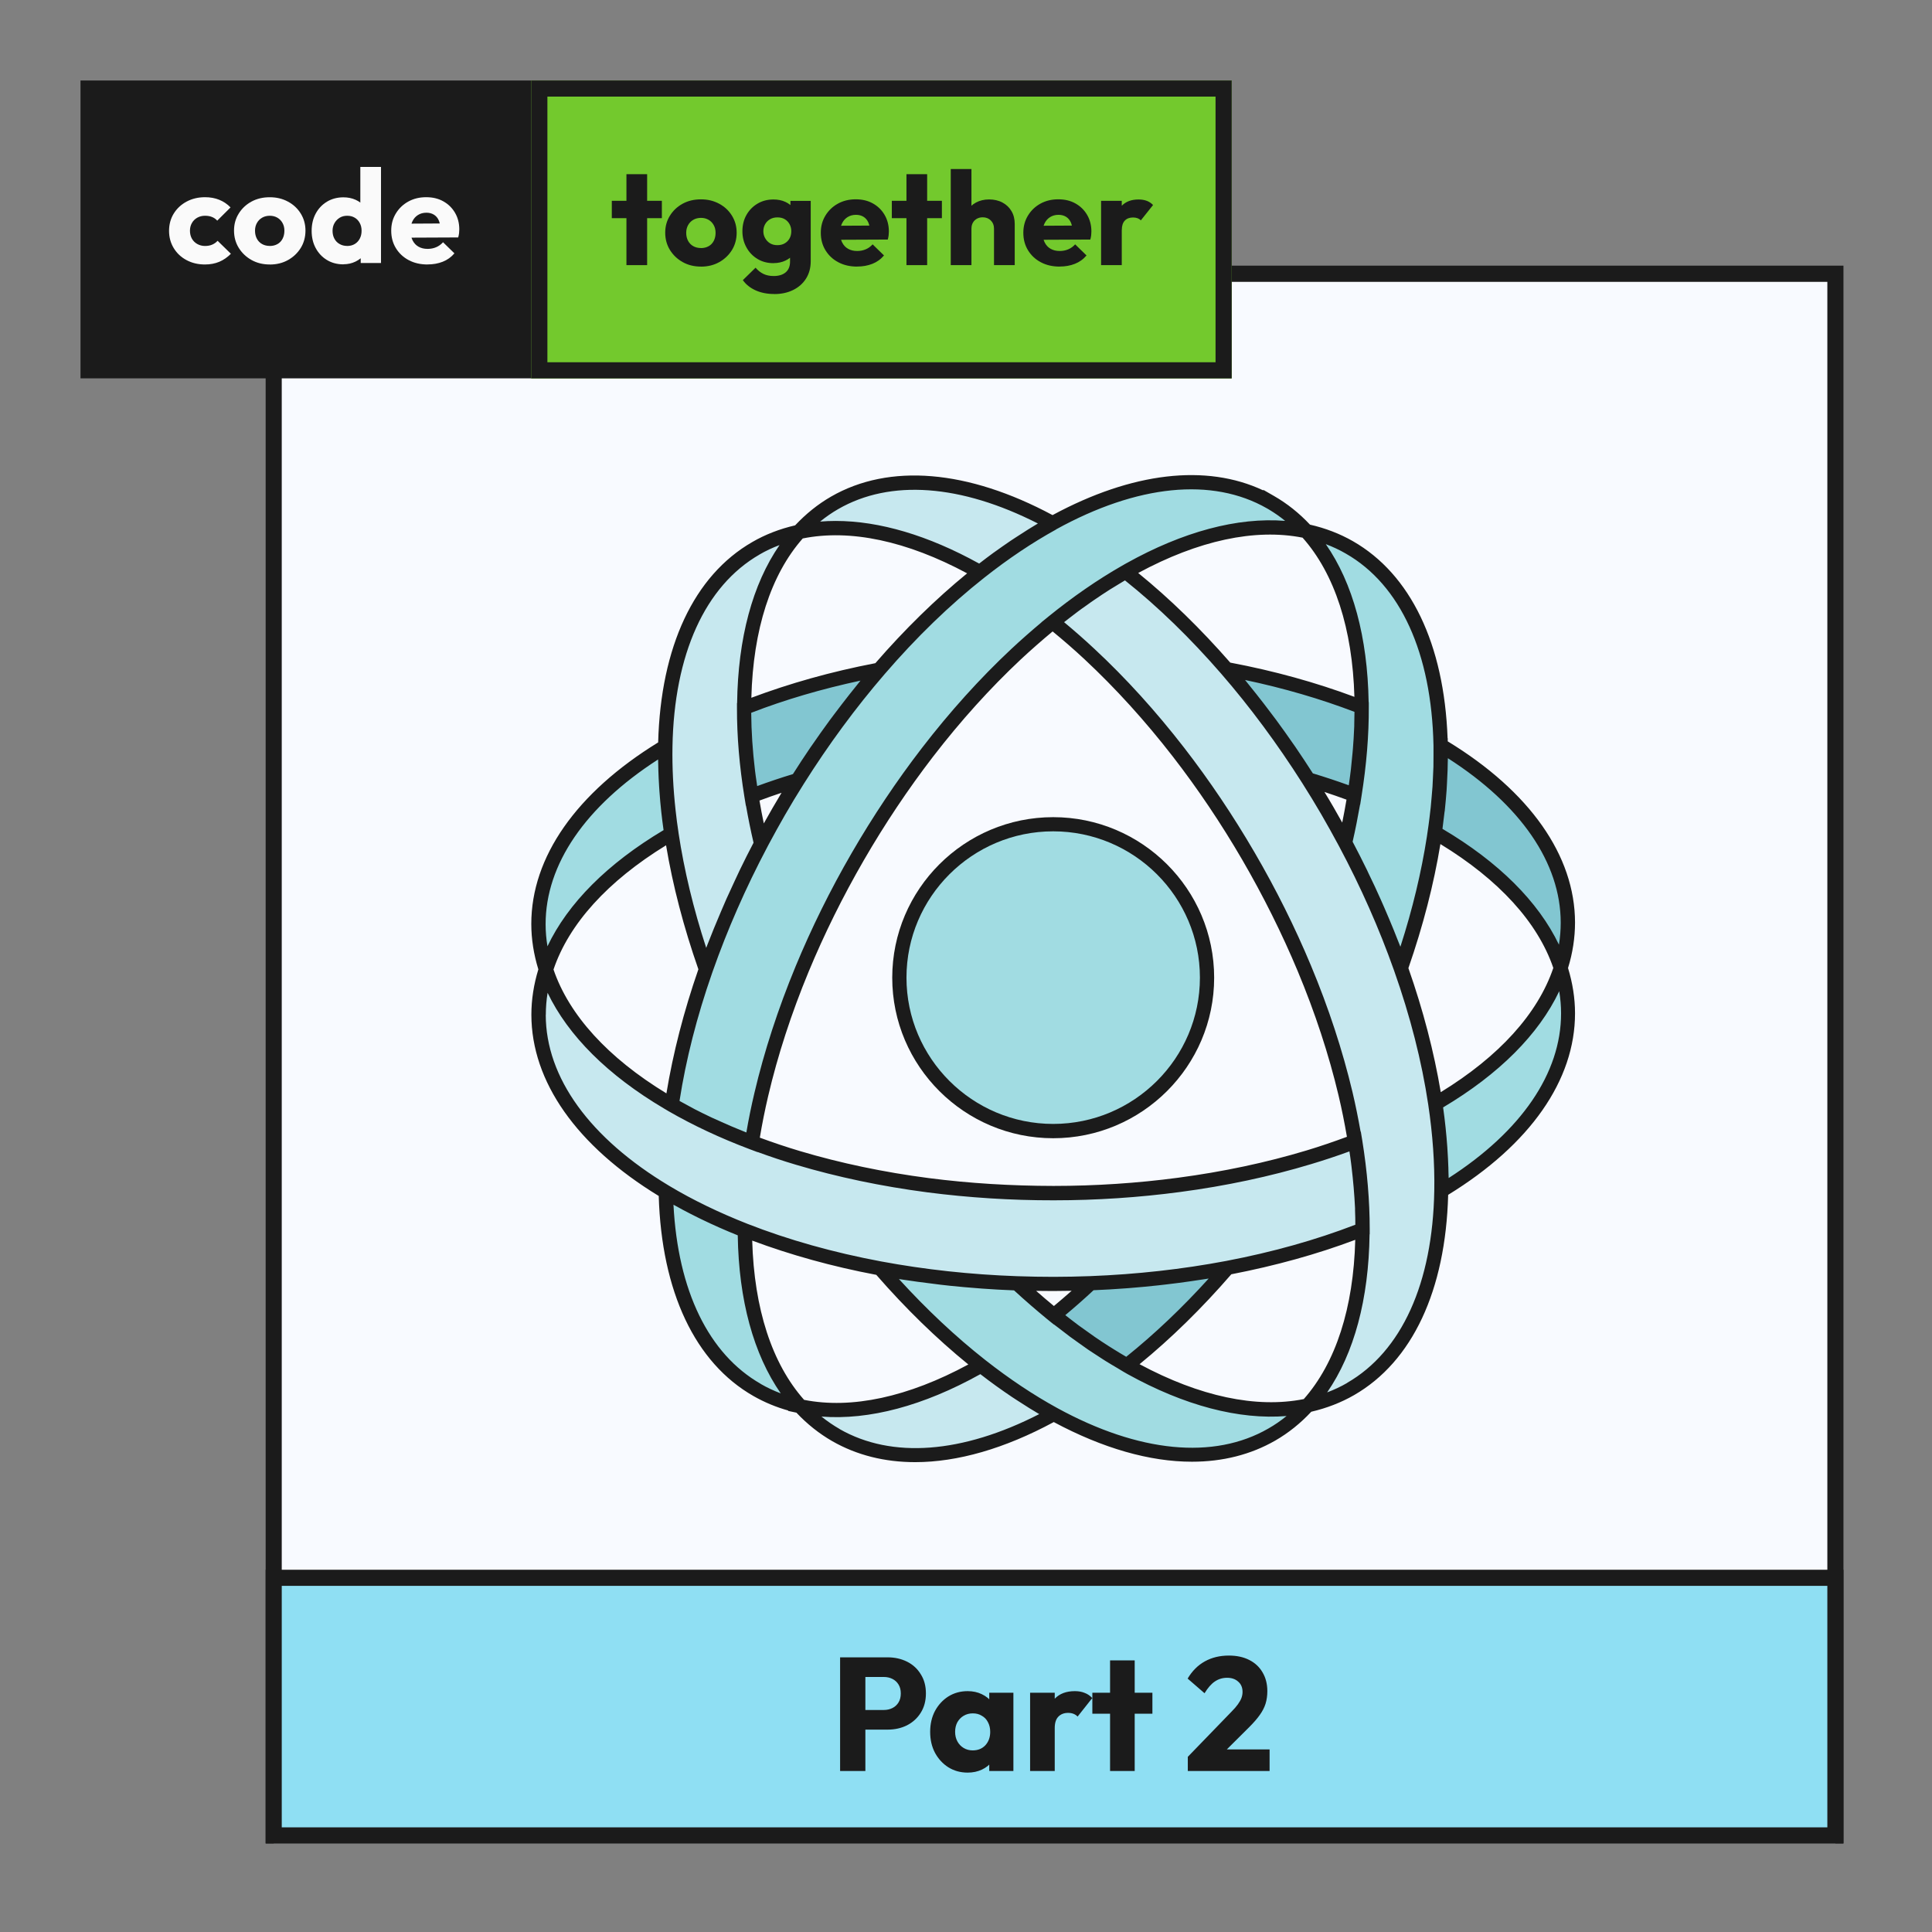<svg width="240" height="240" viewBox="0 0 240 240" fill="none" xmlns="http://www.w3.org/2000/svg">
<rect x="0" y="0" width="240" height="240" fill="#808080" stroke="none"/>
<path d="M34 35H228V229H34V35Z" fill="#F8FAFF"/>
<path fill-rule="evenodd" clip-rule="evenodd" d="M33 33H229V229H33V33ZM35 35V227H227V35H35Z" fill="#1B1B1B"/>
<g clip-path="url(#clip0_3220_696)">
<path d="M109.201 83.169C103.125 84.319 97.483 85.938 92.416 87.936C92.407 91.385 92.716 95.046 93.335 98.858C95.184 98.159 97.094 97.505 99.084 96.903C102.232 91.898 105.637 87.299 109.201 83.169Z" fill="#82C6D1"/>
<path d="M168.275 98.752C168.886 94.94 169.178 91.279 169.16 87.83C164.092 85.84 158.441 84.239 152.366 83.107C155.939 87.228 159.361 91.818 162.518 96.815C164.508 97.407 166.427 98.053 168.275 98.752Z" fill="#82C6D1"/>
<path d="M130.894 163.371C133.909 165.803 136.943 167.89 139.958 169.597C144.221 166.228 148.439 162.151 152.463 157.482C147.086 158.499 141.382 159.153 135.457 159.383C133.945 160.798 132.424 162.133 130.894 163.371Z" fill="#82C6D1"/>
<path d="M178.286 137.097C178.852 140.882 179.109 144.508 179.047 147.931C188.854 142.023 194.797 134.312 194.78 125.875C194.78 123.956 194.461 122.072 193.869 120.241C191.799 126.662 186.263 132.463 178.286 137.106V137.097Z" fill="#A1DCE2"/>
<path d="M83.386 103.554C82.82 99.769 82.564 96.143 82.626 92.721C72.818 98.628 66.876 106.34 66.884 114.776C66.884 116.695 67.203 118.579 67.795 120.41C69.856 113.989 75.41 108.188 83.378 103.545L83.386 103.554Z" fill="#A1DCE2"/>
<path d="M178.242 103.412C186.228 108.029 191.791 113.812 193.878 120.233C194.47 118.402 194.78 116.518 194.771 114.599C194.762 106.163 188.793 98.46 178.967 92.588C179.038 96.001 178.791 99.627 178.233 103.421L178.242 103.412Z" fill="#82C6D1"/>
<path d="M92.416 87.936C92.433 78.748 94.697 71.063 99.243 66.057C97.35 66.464 95.555 67.136 93.892 68.1C86.552 72.327 82.829 81.312 82.635 92.72C82.573 96.134 82.829 99.76 83.395 103.554C84.2 108.913 85.633 114.582 87.684 120.383C89.488 115.245 91.77 110.001 94.538 104.783C94.061 102.775 93.662 100.795 93.344 98.858C92.725 95.046 92.416 91.385 92.424 87.936H92.416Z" fill="#C7E8EF"/>
<path d="M121.714 71.054C124.721 68.675 127.763 66.641 130.761 64.987C120.715 59.486 111.031 58.231 103.691 62.458C102.02 63.422 100.543 64.633 99.243 66.057C105.867 64.624 113.693 66.499 121.714 71.054Z" fill="#C7E8EF"/>
<path d="M99.393 174.682C100.693 176.106 102.179 177.318 103.85 178.273C111.199 182.482 120.883 181.191 130.912 175.664C127.905 174.019 124.863 171.994 121.847 169.615C113.835 174.196 106.017 176.088 99.393 174.682Z" fill="#C7E8EF"/>
<path d="M178.967 92.588C178.729 81.18 174.988 72.203 167.63 68.003C165.959 67.048 164.163 66.376 162.271 65.969C166.825 70.957 169.107 78.641 169.16 87.83C169.178 91.279 168.877 94.94 168.276 98.752C167.966 100.688 167.577 102.669 167.108 104.686C169.885 109.903 172.193 115.139 174.006 120.268C176.04 114.458 177.455 108.789 178.251 103.421C178.808 99.636 179.056 96.001 178.985 92.588H178.967Z" fill="#A1DCE2"/>
<path d="M82.705 148.063C82.944 159.471 86.685 168.448 94.043 172.648C95.714 173.603 97.51 174.275 99.402 174.682C94.848 169.695 92.566 162.009 92.513 152.821C88.931 151.415 85.65 149.823 82.705 148.063Z" fill="#A1DCE2"/>
<path d="M157.822 62.378C150.473 58.169 140.79 59.46 130.761 64.987C127.763 66.641 124.721 68.675 121.714 71.054C117.452 74.423 113.233 78.5 109.21 83.169C105.654 87.299 102.241 91.898 99.093 96.903C98.288 98.177 97.501 99.477 96.74 100.803C95.971 102.13 95.237 103.457 94.538 104.783C91.77 110.001 89.488 115.245 87.684 120.383C85.65 126.193 84.235 131.871 83.439 137.23C86.437 138.963 89.78 140.529 93.406 141.899C93.716 139.963 94.105 137.982 94.573 135.965C95.758 130.916 97.448 125.671 99.65 120.365C101.569 115.731 103.868 111.053 106.556 106.419C109.236 101.776 112.146 97.452 115.214 93.472C118.716 88.918 122.431 84.823 126.224 81.268C127.737 79.853 129.258 78.518 130.788 77.28C133.795 74.839 136.828 72.743 139.835 71.027C147.847 66.455 155.665 64.554 162.288 65.969C160.988 64.545 159.503 63.333 157.831 62.378H157.822Z" fill="#A1DCE2"/>
<path d="M139.959 169.597C136.952 167.89 133.91 165.803 130.894 163.371C129.355 162.133 127.834 160.807 126.322 159.401C120.388 159.188 114.684 158.552 109.307 157.552C113.348 162.213 117.576 166.272 121.847 169.633C124.863 172.003 127.905 174.028 130.912 175.682C140.958 181.182 150.642 182.438 157.982 178.211C159.653 177.247 161.13 176.035 162.43 174.612C155.806 176.044 147.98 174.169 139.959 169.615V169.597Z" fill="#A1DCE2"/>
<path d="M178.286 137.097C177.482 131.738 176.049 126.06 173.997 120.259C172.184 115.13 169.885 109.894 167.099 104.677C166.392 103.35 165.658 102.024 164.888 100.697C164.119 99.371 163.332 98.079 162.518 96.806C159.352 91.809 155.939 87.22 152.366 83.099C148.324 78.438 144.097 74.379 139.826 71.018C136.819 72.734 133.786 74.83 130.779 77.271C132.318 78.509 133.839 79.835 135.351 81.241C139.154 84.788 142.877 88.865 146.396 93.41C149.465 97.381 152.392 101.697 155.09 106.331C157.787 110.965 160.104 115.634 162.032 120.259C164.243 125.556 165.95 130.801 167.152 135.841C167.63 137.849 168.028 139.83 168.346 141.767C168.965 145.578 169.275 149.239 169.266 152.688C169.248 161.877 166.984 169.562 162.439 174.567C164.331 174.16 166.126 173.488 167.789 172.524C175.129 168.297 178.852 159.312 179.056 147.904C179.118 144.49 178.861 140.865 178.295 137.071L178.286 137.097Z" fill="#C7E8EF"/>
<path d="M168.329 141.793C166.48 142.492 164.57 143.146 162.58 143.748C157.592 145.251 152.18 146.418 146.458 147.179C141.471 147.842 136.244 148.196 130.867 148.205C125.49 148.205 120.264 147.869 115.267 147.223C109.546 146.48 104.133 145.331 99.137 143.845C97.147 143.252 95.228 142.607 93.38 141.908C89.754 140.537 86.411 138.972 83.413 137.239C75.427 132.622 69.865 126.839 67.778 120.418C67.185 122.249 66.876 124.133 66.884 126.052C66.893 134.488 72.854 142.191 82.688 148.063C85.633 149.823 88.914 151.415 92.495 152.821C97.563 154.811 103.222 156.412 109.289 157.543C114.666 158.543 120.37 159.18 126.304 159.392C127.816 159.445 129.337 159.471 130.876 159.471C132.415 159.471 133.936 159.436 135.448 159.383C141.382 159.153 147.086 158.499 152.454 157.482C158.53 156.332 164.172 154.714 169.239 152.715C169.239 149.266 168.939 145.605 168.32 141.793H168.329Z" fill="#C7E8EF"/>
<path d="M194.788 120.241C195.363 118.384 195.655 116.483 195.655 114.599C195.646 106.286 190.031 98.309 179.843 92.093V91.703H179.825C179.392 80.003 175.235 71.337 168.072 67.233C166.436 66.296 164.632 65.606 162.731 65.173C161.395 63.749 159.892 62.546 158.256 61.609L156.929 60.848V60.919C149.846 57.585 140.631 58.655 130.752 63.988C120.229 58.346 110.474 57.523 103.24 61.688C101.595 62.635 100.101 63.846 98.774 65.261C96.864 65.703 95.069 66.393 93.442 67.339C86.207 71.505 82.078 80.339 81.759 92.225C71.589 98.478 65.991 106.472 66 114.785C66 116.651 66.301 118.552 66.876 120.418C66.309 122.275 66.009 124.168 66.009 126.052C66.018 134.373 71.642 142.35 81.83 148.567C82.184 160.453 86.34 169.279 93.592 173.418C94.936 174.187 96.395 174.797 97.925 175.222L97.89 175.266L98.933 175.487C100.269 176.902 101.763 178.096 103.399 179.033C106.433 180.767 109.899 181.633 113.684 181.633C118.937 181.633 124.801 179.953 130.903 176.654C136.996 179.918 142.833 181.58 148.068 181.58C151.88 181.58 155.364 180.705 158.415 178.954C160.06 178.007 161.563 176.796 162.89 175.372C164.791 174.93 166.586 174.24 168.214 173.303C175.448 169.137 179.578 160.312 179.896 148.426C190.066 142.182 195.664 134.188 195.655 125.866C195.655 124 195.354 122.107 194.78 120.233L194.788 120.241ZM179.463 100.803C179.463 100.75 179.471 100.697 179.48 100.644C179.569 99.813 179.639 98.99 179.701 98.177C179.719 97.903 179.737 97.629 179.746 97.363C179.781 96.788 179.807 96.222 179.825 95.665C179.834 95.373 179.843 95.082 179.843 94.79C179.843 94.586 179.861 94.383 179.861 94.188C188.907 99.981 193.869 107.188 193.878 114.608C193.878 115.519 193.807 116.439 193.656 117.35C191.101 112.008 186.157 107.082 179.188 102.961C179.286 102.236 179.374 101.52 179.454 100.803H179.463ZM177.261 103.881C176.571 108.329 175.474 112.928 173.962 117.606C173.82 117.235 173.661 116.872 173.52 116.501C173.387 116.173 173.263 115.846 173.131 115.519C172.75 114.582 172.352 113.644 171.946 112.707C171.804 112.388 171.671 112.079 171.53 111.761C171.044 110.664 170.531 109.567 170 108.48C169.938 108.356 169.885 108.232 169.823 108.099C169.248 106.914 168.647 105.738 168.028 104.562C168.382 103.014 168.682 101.475 168.948 99.963H168.965L169.133 98.893C169.752 95.037 170.053 91.314 170.035 87.83V87.228H170.018C169.885 79.172 168.072 72.451 164.694 67.596C165.561 67.923 166.401 68.312 167.188 68.772C173.971 72.654 177.835 81.126 178.074 92.614V92.72C178.083 93.118 178.074 93.534 178.074 93.941C178.074 94.374 178.074 94.807 178.065 95.241C178.056 95.639 178.03 96.046 178.012 96.444C177.995 96.868 177.977 97.293 177.95 97.726C177.924 98.15 177.88 98.575 177.844 98.999C177.809 99.424 177.773 99.857 177.729 100.282C177.685 100.706 177.632 101.139 177.579 101.573C177.544 101.891 177.499 102.209 177.455 102.528L177.261 103.872V103.881ZM163.084 96.063C162.368 94.94 161.634 93.835 160.891 92.747C160.82 92.65 160.75 92.552 160.679 92.446C159.98 91.438 159.273 90.439 158.548 89.457C158.344 89.174 158.132 88.9 157.92 88.626C157.318 87.821 156.708 87.025 156.089 86.247C155.85 85.946 155.612 85.645 155.373 85.354C155.134 85.062 154.904 84.761 154.665 84.469C159.485 85.486 164.048 86.822 168.258 88.431C168.258 88.918 168.249 89.413 168.231 89.917C168.231 90.12 168.231 90.324 168.214 90.527C168.178 91.341 168.134 92.172 168.063 93.003C168.046 93.198 168.028 93.401 168.01 93.596C167.948 94.242 167.886 94.896 167.816 95.55C167.78 95.851 167.736 96.152 167.701 96.461C167.656 96.824 167.603 97.186 167.55 97.549C166.109 97.027 164.614 96.532 163.093 96.072L163.084 96.063ZM167.267 99.335C167.108 100.273 166.931 101.228 166.737 102.183C166.374 101.537 166.012 100.892 165.649 100.264C165.286 99.645 164.915 99.008 164.526 98.38C165.463 98.69 166.374 99.008 167.267 99.335ZM168.249 86.565C163.482 84.788 158.318 83.346 152.826 82.311C149.165 78.12 145.327 74.379 141.391 71.177C148.873 67.136 155.895 65.624 161.811 66.791C165.799 71.284 168.01 78.102 168.249 86.574V86.565ZM131.186 65.765C141.294 60.194 150.597 59.265 157.38 63.148L157.61 63.28C158.318 63.705 158.999 64.173 159.644 64.704C153.719 64.235 146.963 66.039 139.897 69.984L139.631 70.134C139.552 70.178 139.463 70.222 139.384 70.275C136.35 72.009 133.264 74.14 130.222 76.607C130.186 76.634 130.151 76.669 130.116 76.696L129.373 77.297H129.39C128.117 78.367 126.852 79.473 125.614 80.631C121.732 84.266 118 88.405 114.507 92.942C111.367 97.018 108.44 101.405 105.787 105.986C103.134 110.567 100.799 115.298 98.836 120.038C96.652 125.318 94.927 130.615 93.716 135.771C93.326 137.416 92.99 139.061 92.716 140.679C92.442 140.573 92.177 140.467 91.912 140.352C91.522 140.192 91.142 140.042 90.762 139.874C90.32 139.68 89.878 139.485 89.444 139.29C89.108 139.14 88.763 138.99 88.436 138.839C87.711 138.503 87.012 138.15 86.314 137.796C86.022 137.646 85.748 137.486 85.465 137.336C85.111 137.141 84.757 136.956 84.412 136.761C85.208 131.623 86.57 126.282 88.463 120.869L88.525 120.692C90.346 115.51 92.628 110.301 95.325 105.207L95.458 104.951C96.13 103.695 96.82 102.448 97.51 101.246C98.235 99.99 98.995 98.725 99.844 97.381C102.913 92.508 106.291 87.918 109.882 83.753C113.826 79.172 117.982 75.148 122.236 71.788L122.271 71.761C125.234 69.418 128.232 67.41 131.195 65.774L131.186 65.765ZM130.77 78.447C132.105 79.543 133.432 80.693 134.741 81.914C138.561 85.478 142.249 89.537 145.689 93.976C148.793 97.982 151.694 102.298 154.312 106.799C156.929 111.301 159.246 115.952 161.201 120.622C163.367 125.804 165.074 131.004 166.277 136.071C166.684 137.787 167.029 139.512 167.32 141.218C165.693 141.82 164.022 142.395 162.324 142.907C157.31 144.42 151.933 145.561 146.344 146.303C141.303 146.975 136.094 147.32 130.867 147.32C125.623 147.312 120.441 147.002 115.382 146.348C109.793 145.622 104.407 144.49 99.393 142.996C97.669 142.483 95.997 141.917 94.388 141.324C94.671 139.626 95.016 137.902 95.422 136.169C96.608 131.101 98.305 125.892 100.454 120.701C102.391 116.032 104.699 111.371 107.308 106.861C109.917 102.351 112.809 98.026 115.895 94.011C119.327 89.554 122.997 85.486 126.808 81.914C128.108 80.702 129.435 79.543 130.761 78.438L130.77 78.447ZM94.061 97.655C93.999 97.231 93.928 96.797 93.875 96.373C93.848 96.169 93.822 95.966 93.795 95.763C93.495 93.278 93.335 90.863 93.318 88.546C97.518 86.919 102.073 85.584 106.893 84.549C106.645 84.85 106.415 85.159 106.167 85.46C105.946 85.743 105.716 86.017 105.495 86.3C104.85 87.114 104.222 87.945 103.594 88.776C103.408 89.024 103.222 89.271 103.037 89.519C102.303 90.518 101.586 91.535 100.879 92.561C100.817 92.659 100.746 92.747 100.684 92.835C99.942 93.932 99.207 95.037 98.5 96.16C96.988 96.62 95.493 97.124 94.043 97.655H94.061ZM97.085 98.486C96.705 99.123 96.333 99.751 95.971 100.37C95.608 100.998 95.246 101.635 94.883 102.289C94.68 101.334 94.503 100.388 94.344 99.45C95.237 99.114 96.148 98.796 97.076 98.486H97.085ZM104.133 63.236C110.589 59.513 119.353 60.158 128.931 65.031C128.754 65.137 128.577 65.252 128.391 65.359C128.152 65.5 127.922 65.65 127.684 65.792C127.188 66.101 126.693 66.42 126.198 66.747C125.986 66.888 125.773 67.03 125.552 67.171C124.863 67.64 124.182 68.118 123.492 68.613L123.439 68.648C122.837 69.09 122.236 69.541 121.635 70.01C115.312 66.508 109.245 64.713 103.806 64.713C103.152 64.713 102.506 64.739 101.878 64.793C102.595 64.209 103.346 63.687 104.133 63.236ZM99.72 66.888C105.619 65.703 112.65 67.198 120.14 71.222C116.222 74.432 112.393 78.173 108.741 82.382C103.249 83.435 98.084 84.894 93.335 86.68C93.556 78.208 95.75 71.39 99.72 66.888ZM94.344 68.887C95.131 68.427 95.962 68.038 96.837 67.711C93.477 72.575 91.673 79.296 91.567 87.344H91.549V87.954C91.54 91.438 91.85 95.161 92.478 99.017L92.654 100.087H92.672C92.937 101.599 93.247 103.138 93.609 104.686C93.026 105.8 92.46 106.914 91.92 108.037C91.691 108.506 91.478 108.975 91.257 109.452C90.912 110.186 90.567 110.929 90.24 111.663C90.001 112.194 89.78 112.724 89.55 113.264C89.258 113.954 88.967 114.643 88.684 115.333C88.471 115.864 88.259 116.403 88.047 116.934C87.941 117.208 87.826 117.473 87.729 117.748C86.137 112.884 84.987 108.09 84.288 103.465V103.439C84.147 102.51 84.023 101.582 83.926 100.671C83.625 97.938 83.493 95.294 83.537 92.773C83.537 92.773 83.537 92.765 83.537 92.756C83.74 81.268 87.587 72.787 94.352 68.887H94.344ZM86.756 120.409C84.934 125.654 83.608 130.827 82.785 135.824C75.525 131.402 70.696 126.105 68.759 120.436C70.678 114.758 75.498 109.452 82.741 105.004C83.572 110.001 84.925 115.174 86.756 120.409ZM81.75 94.339C81.75 94.56 81.768 94.781 81.768 95.002C81.768 95.25 81.777 95.506 81.786 95.763C81.803 96.382 81.839 97.001 81.874 97.629C81.892 97.85 81.901 98.08 81.918 98.301C81.98 99.15 82.051 100.007 82.148 100.874C82.228 101.617 82.325 102.369 82.431 103.12C75.471 107.268 70.546 112.203 68.007 117.553C67.857 116.633 67.778 115.722 67.778 114.812C67.769 107.392 72.712 100.167 81.742 94.348L81.75 94.339ZM67.804 126.069C67.804 125.158 67.875 124.239 68.025 123.328C70.581 128.669 75.525 133.586 82.493 137.707L82.882 137.937C82.927 137.964 82.971 137.99 83.015 138.017C86.057 139.777 89.453 141.369 93.106 142.748C93.132 142.757 93.167 142.766 93.203 142.784L94.123 143.129V143.111C95.67 143.677 97.271 144.216 98.924 144.703C104.036 146.224 109.501 147.373 115.188 148.116C120.317 148.78 125.623 149.116 130.903 149.107C136.209 149.107 141.497 148.753 146.609 148.072C152.286 147.32 157.761 146.153 162.863 144.614C164.482 144.128 166.082 143.597 167.63 143.031C167.701 143.491 167.771 143.951 167.825 144.402C167.842 144.561 167.869 144.729 167.886 144.888C168.099 146.666 168.249 148.399 168.329 150.097C168.329 150.195 168.329 150.292 168.329 150.398C168.355 150.982 168.364 151.565 168.364 152.14C163.456 154.033 158.061 155.545 152.313 156.641C146.883 157.667 141.197 158.304 135.431 158.525C133.91 158.578 132.38 158.614 130.894 158.614C129.452 158.614 127.914 158.587 126.357 158.534C120.573 158.331 114.896 157.712 109.475 156.703C103.514 155.589 97.916 154.015 92.84 152.025C89.32 150.637 86.057 149.063 83.165 147.329C73.269 141.404 67.804 133.86 67.795 126.069H67.804ZM150.155 158.817C146.848 162.469 143.407 165.733 139.905 168.545C139.428 168.271 138.95 167.979 138.464 167.678C138.207 167.519 137.942 167.351 137.686 167.192C137.129 166.838 136.571 166.467 136.014 166.086C135.705 165.874 135.395 165.653 135.095 165.432C134.723 165.167 134.352 164.91 133.98 164.636C133.644 164.388 133.308 164.132 132.981 163.875C132.769 163.707 132.548 163.539 132.335 163.371C133.512 162.39 134.688 161.355 135.846 160.276C137.173 160.223 138.49 160.143 139.799 160.046C139.95 160.037 140.1 160.02 140.259 160.011C141.462 159.914 142.665 159.807 143.85 159.675C144.186 159.639 144.522 159.595 144.858 159.56C145.884 159.436 146.901 159.312 147.909 159.162C148.263 159.109 148.616 159.056 148.97 159.003C149.359 158.941 149.757 158.888 150.146 158.826L150.155 158.817ZM128.71 160.356C129.39 160.365 130.063 160.373 130.726 160.373H130.912C131.646 160.373 132.38 160.365 133.122 160.347C132.388 160.992 131.654 161.629 130.92 162.239C130.186 161.629 129.444 161.001 128.71 160.356ZM94.494 171.905C88.029 168.2 84.209 160.338 83.661 149.655C83.864 149.77 84.085 149.885 84.297 150C84.483 150.097 84.66 150.195 84.846 150.301C85.465 150.628 86.101 150.955 86.747 151.273C86.871 151.335 86.986 151.397 87.109 151.45C88.569 152.158 90.081 152.83 91.646 153.458C91.77 161.514 93.609 168.226 96.988 173.09C96.121 172.763 95.29 172.374 94.494 171.914V171.905ZM93.442 154.112C98.208 155.89 103.373 157.331 108.856 158.366C112.517 162.567 116.355 166.299 120.29 169.5C112.818 173.541 105.796 175.063 99.888 173.895C95.9 169.403 93.68 162.584 93.442 154.103V154.112ZM104.31 177.521C103.523 177.07 102.763 176.548 102.046 175.973C107.963 176.433 114.719 174.638 121.785 170.703C123.094 171.72 124.412 172.666 125.729 173.55C125.924 173.683 126.118 173.807 126.313 173.931C126.835 174.275 127.356 174.603 127.878 174.93C128.09 175.063 128.303 175.195 128.524 175.319C128.71 175.434 128.904 175.558 129.099 175.664C119.539 180.563 110.784 181.226 104.31 177.53V177.521ZM130.92 164.521C131.177 164.724 131.433 164.91 131.699 165.114C132.105 165.432 132.512 165.741 132.919 166.051C133.255 166.299 133.582 166.529 133.918 166.767C134.325 167.059 134.732 167.351 135.139 167.634C135.51 167.89 135.882 168.12 136.244 168.359C136.616 168.598 136.978 168.846 137.35 169.075C137.827 169.376 138.305 169.65 138.782 169.933C139.039 170.084 139.295 170.243 139.543 170.393L139.711 170.49L140.065 170.694C147.139 174.612 153.905 176.389 159.821 175.903C159.105 176.486 158.353 177.008 157.557 177.459C150.783 181.359 141.48 180.457 131.354 174.921C128.382 173.294 125.376 171.286 122.413 168.96C118.734 166.069 115.126 162.682 111.668 158.888C112.022 158.95 112.393 158.994 112.747 159.047C113.154 159.109 113.561 159.171 113.967 159.224C114.931 159.356 115.895 159.48 116.868 159.595C117.239 159.639 117.602 159.684 117.973 159.719C119.159 159.843 120.352 159.949 121.546 160.037C121.697 160.046 121.838 160.064 121.988 160.073C123.306 160.17 124.633 160.241 125.968 160.294C127.312 161.532 128.674 162.708 130.018 163.814L130.912 164.539L130.92 164.521ZM161.97 173.798C156.071 174.974 149.041 173.48 141.559 169.465C145.477 166.263 149.306 162.514 152.959 158.295C158.442 157.234 163.615 155.801 168.355 154.015C168.134 162.478 165.941 169.288 161.961 173.798H161.97ZM167.356 171.79C166.569 172.25 165.729 172.639 164.862 172.967C168.222 168.103 170.027 161.382 170.133 153.325H170.15V152.715V152.688C170.15 149.195 169.841 145.481 169.222 141.643L169.045 140.573H169.018C168.727 138.946 168.399 137.301 168.01 135.656C166.781 130.491 165.048 125.203 162.846 119.932C160.865 115.183 158.512 110.461 155.85 105.897C153.188 101.325 150.244 96.948 147.095 92.88C143.593 88.361 139.852 84.231 135.952 80.605C134.714 79.446 133.45 78.341 132.185 77.288C132.415 77.112 132.636 76.935 132.866 76.758C133.202 76.501 133.538 76.236 133.874 75.988C134.237 75.714 134.599 75.458 134.971 75.201C135.298 74.963 135.625 74.724 135.961 74.503C136.598 74.061 137.235 73.645 137.871 73.238C138.234 73.008 138.597 72.796 138.959 72.575C139.225 72.416 139.49 72.256 139.746 72.097C143.859 75.378 147.873 79.278 151.694 83.682C155.293 87.83 158.68 92.411 161.776 97.284C162.598 98.575 163.385 99.875 164.128 101.148C164.871 102.422 165.605 103.757 166.33 105.101C169.045 110.186 171.344 115.386 173.175 120.56C175.182 126.229 176.615 131.826 177.42 137.212C177.977 140.935 178.233 144.535 178.171 147.913C177.968 159.401 174.121 167.882 167.347 171.782L167.356 171.79ZM174.952 120.277C176.774 115.033 178.11 109.85 178.932 104.854C186.184 109.275 191.021 114.573 192.958 120.241C191.039 125.919 186.219 131.234 178.976 135.673C178.136 130.668 176.792 125.495 174.961 120.277H174.952ZM179.958 146.339C179.958 146.073 179.94 145.799 179.931 145.534C179.931 145.375 179.931 145.216 179.922 145.065C179.896 144.314 179.861 143.562 179.807 142.792C179.807 142.695 179.799 142.598 179.79 142.501C179.675 140.891 179.507 139.246 179.268 137.566C186.228 133.427 191.154 128.484 193.692 123.133C193.842 124.053 193.922 124.964 193.922 125.875C193.931 133.303 188.987 140.529 179.958 146.339Z" fill="#1B1B1B"/>
<path d="M130.832 140.511C141.382 140.511 149.943 131.977 149.943 121.453C149.943 110.929 141.382 102.395 130.832 102.395C120.281 102.395 111.721 110.929 111.721 121.453C111.721 131.977 120.281 140.511 130.832 140.511Z" fill="#A1DCE2"/>
<path d="M130.832 141.395C119.804 141.395 110.837 132.446 110.837 121.453C110.837 110.461 119.804 101.511 130.832 101.511C141.86 101.511 150.827 110.461 150.827 121.453C150.827 132.446 141.86 141.395 130.832 141.395ZM130.832 103.271C120.777 103.271 112.605 111.424 112.605 121.444C112.605 131.464 120.786 139.618 130.832 139.618C140.878 139.618 149.058 131.464 149.058 121.444C149.058 111.424 140.878 103.271 130.832 103.271Z" fill="#1B1B1B"/>
</g>
<path d="M10 10H153V47H10V10Z" fill="#1B1B1B"/>
<path d="M153 10H66V47H153V10Z" fill="#73C92D"/>
<path fill-rule="evenodd" clip-rule="evenodd" d="M151 12H68V45H151V12ZM153 10V47H66V10H153Z" fill="#1B1B1B"/>
<path d="M76 27.101V24.945H82.219V27.101H76ZM77.819 32.936V21.639H80.389V32.936H77.819Z" fill="#1B1B1B"/>
<path d="M87.073 33.117C86.225 33.117 85.47 32.931 84.806 32.558C84.136 32.185 83.612 31.68 83.218 31.046C82.83 30.412 82.635 29.699 82.635 28.906C82.635 28.113 82.83 27.426 83.213 26.803C83.596 26.18 84.12 25.68 84.789 25.312C85.459 24.945 86.22 24.764 87.073 24.764C87.926 24.764 88.66 24.945 89.335 25.307C90.01 25.669 90.539 26.164 90.928 26.798C91.317 27.426 91.511 28.134 91.511 28.911C91.511 29.688 91.317 30.428 90.928 31.057C90.539 31.685 90.01 32.191 89.346 32.563C88.682 32.936 87.921 33.122 87.079 33.122L87.073 33.117ZM87.073 30.817C87.43 30.817 87.743 30.742 88.023 30.588C88.304 30.434 88.515 30.21 88.666 29.923C88.817 29.63 88.892 29.3 88.892 28.927C88.892 28.554 88.817 28.246 88.66 27.963C88.504 27.681 88.293 27.463 88.018 27.303C87.743 27.144 87.43 27.064 87.079 27.064C86.728 27.064 86.404 27.144 86.128 27.303C85.848 27.463 85.632 27.687 85.475 27.969C85.319 28.251 85.243 28.57 85.243 28.922C85.243 29.294 85.319 29.625 85.475 29.917C85.632 30.21 85.848 30.428 86.128 30.583C86.404 30.737 86.722 30.812 87.079 30.812L87.073 30.817Z" fill="#1B1B1B"/>
<path d="M96.078 32.691C95.333 32.691 94.669 32.515 94.092 32.164C93.514 31.813 93.055 31.339 92.726 30.732C92.391 30.13 92.224 29.459 92.224 28.725C92.224 27.99 92.391 27.293 92.726 26.702C93.061 26.111 93.519 25.642 94.102 25.296C94.686 24.95 95.344 24.78 96.078 24.78C96.635 24.78 97.131 24.881 97.569 25.083C98.006 25.286 98.362 25.573 98.638 25.941C98.907 26.308 99.064 26.734 99.096 27.213V30.253C99.064 30.727 98.907 31.142 98.638 31.509C98.362 31.877 98.011 32.164 97.569 32.372C97.131 32.579 96.635 32.686 96.078 32.686V32.691ZM96.197 36.524C95.317 36.524 94.545 36.375 93.87 36.072C93.201 35.768 92.666 35.347 92.278 34.799L93.859 33.255C94.151 33.596 94.475 33.852 94.837 34.027C95.198 34.203 95.625 34.288 96.111 34.288C96.743 34.288 97.245 34.134 97.601 33.83C97.957 33.527 98.141 33.085 98.141 32.515V30.492L98.573 28.751L98.189 27.011V24.956H100.711V32.451C100.711 33.271 100.516 33.99 100.128 34.608C99.739 35.22 99.204 35.694 98.519 36.029C97.833 36.364 97.061 36.529 96.192 36.529L96.197 36.524ZM96.564 30.455C96.921 30.455 97.228 30.381 97.487 30.226C97.747 30.072 97.946 29.869 98.087 29.608C98.227 29.353 98.297 29.055 98.297 28.714C98.297 28.405 98.227 28.123 98.087 27.857C97.946 27.596 97.752 27.389 97.493 27.234C97.239 27.08 96.931 27.005 96.575 27.005C96.219 27.005 95.927 27.08 95.657 27.234C95.393 27.389 95.188 27.596 95.042 27.857C94.896 28.118 94.826 28.411 94.826 28.73C94.826 29.049 94.901 29.326 95.053 29.593C95.204 29.859 95.404 30.072 95.663 30.226C95.922 30.381 96.219 30.455 96.564 30.455Z" fill="#1B1B1B"/>
<path d="M106.482 33.117C105.602 33.117 104.825 32.941 104.15 32.584C103.469 32.228 102.94 31.733 102.546 31.094C102.157 30.46 101.963 29.736 101.963 28.922C101.963 28.107 102.152 27.42 102.53 26.792C102.908 26.164 103.426 25.664 104.079 25.302C104.733 24.94 105.472 24.759 106.298 24.759C107.124 24.759 107.821 24.929 108.431 25.27C109.041 25.61 109.527 26.079 109.883 26.686C110.24 27.293 110.418 27.979 110.418 28.757C110.418 28.911 110.407 29.066 110.391 29.225C110.375 29.385 110.337 29.561 110.283 29.758L103.313 29.79V28.049L109.181 28.017L108.08 28.757C108.069 28.309 107.999 27.931 107.864 27.628C107.729 27.325 107.535 27.096 107.27 26.931C107.006 26.766 106.693 26.686 106.331 26.686C105.931 26.686 105.586 26.782 105.289 26.968C104.992 27.154 104.765 27.41 104.603 27.74C104.441 28.07 104.36 28.464 104.36 28.922C104.36 29.38 104.447 29.784 104.619 30.125C104.792 30.466 105.035 30.727 105.354 30.907C105.672 31.088 106.045 31.179 106.477 31.179C106.865 31.179 107.222 31.11 107.546 30.971C107.87 30.833 108.15 30.631 108.399 30.354L109.813 31.733C109.414 32.206 108.928 32.553 108.361 32.776C107.794 33 107.168 33.111 106.477 33.111L106.482 33.117Z" fill="#1B1B1B"/>
<path d="M110.785 27.101V24.945H117.004V27.101H110.785ZM112.604 32.936V21.639H115.174V32.936H112.604Z" fill="#1B1B1B"/>
<path d="M118.106 32.936V21H120.676V32.936H118.106ZM123.478 32.936V28.379C123.478 27.974 123.343 27.644 123.078 27.383C122.814 27.122 122.479 26.994 122.079 26.994C121.809 26.994 121.572 27.053 121.361 27.165C121.151 27.282 120.983 27.442 120.865 27.649C120.74 27.857 120.681 28.096 120.681 28.373L119.698 27.9C119.698 27.277 119.833 26.728 120.109 26.255C120.379 25.786 120.757 25.419 121.232 25.163C121.707 24.908 122.257 24.774 122.868 24.774C123.478 24.774 124.055 24.902 124.536 25.163C125.016 25.424 125.389 25.775 125.653 26.233C125.923 26.686 126.053 27.218 126.053 27.82V32.936H123.483H123.478Z" fill="#1B1B1B"/>
<path d="M131.641 33.117C130.761 33.117 129.983 32.941 129.309 32.584C128.628 32.228 128.099 31.733 127.705 31.094C127.316 30.46 127.122 29.736 127.122 28.922C127.122 28.107 127.311 27.42 127.689 26.792C128.067 26.164 128.585 25.664 129.238 25.302C129.892 24.94 130.631 24.759 131.457 24.759C132.283 24.759 132.98 24.929 133.59 25.27C134.2 25.61 134.686 26.079 135.042 26.686C135.399 27.293 135.577 27.979 135.577 28.757C135.577 28.911 135.566 29.066 135.55 29.225C135.534 29.385 135.496 29.561 135.442 29.758L128.472 29.79V28.049L134.34 28.017L133.239 28.757C133.228 28.309 133.158 27.931 133.023 27.628C132.888 27.325 132.694 27.096 132.429 26.931C132.165 26.766 131.851 26.686 131.49 26.686C131.09 26.686 130.745 26.782 130.448 26.968C130.151 27.154 129.924 27.41 129.762 27.74C129.6 28.07 129.519 28.464 129.519 28.922C129.519 29.38 129.606 29.784 129.778 30.125C129.951 30.466 130.194 30.727 130.513 30.907C130.831 31.088 131.204 31.179 131.636 31.179C132.024 31.179 132.381 31.11 132.705 30.971C133.028 30.833 133.309 30.631 133.558 30.354L134.972 31.733C134.573 32.206 134.087 32.553 133.52 32.776C132.953 33 132.327 33.111 131.636 33.111L131.641 33.117Z" fill="#1B1B1B"/>
<path d="M136.781 32.936V24.945H139.35V32.936H136.781ZM139.35 28.56L138.281 27.74C138.492 26.798 138.854 26.068 139.356 25.552C139.863 25.035 140.554 24.78 141.434 24.78C141.823 24.78 142.163 24.838 142.46 24.95C142.757 25.062 143.016 25.238 143.238 25.467L141.72 27.373C141.618 27.266 141.488 27.176 141.321 27.112C141.154 27.048 140.965 27.016 140.754 27.016C140.322 27.016 139.977 27.144 139.728 27.404C139.48 27.665 139.356 28.049 139.356 28.565L139.35 28.56Z" fill="#1B1B1B"/>
<path d="M25.454 32.855C24.612 32.855 23.845 32.674 23.17 32.312C22.49 31.95 21.961 31.449 21.578 30.816C21.194 30.182 21 29.469 21 28.676C21 27.883 21.194 27.159 21.583 26.53C21.972 25.902 22.506 25.402 23.186 25.04C23.867 24.678 24.628 24.497 25.47 24.497C26.113 24.497 26.701 24.603 27.23 24.816C27.759 25.029 28.229 25.343 28.639 25.764L26.987 27.409C26.798 27.201 26.577 27.047 26.329 26.951C26.08 26.85 25.794 26.802 25.47 26.802C25.114 26.802 24.795 26.882 24.509 27.041C24.223 27.201 24.002 27.419 23.84 27.701C23.678 27.984 23.597 28.303 23.597 28.665C23.597 29.027 23.678 29.368 23.84 29.65C24.002 29.937 24.229 30.156 24.515 30.315C24.806 30.475 25.119 30.555 25.465 30.555C25.81 30.555 26.096 30.502 26.356 30.39C26.615 30.278 26.842 30.124 27.03 29.911L28.683 31.524C28.251 31.96 27.77 32.296 27.241 32.52C26.712 32.743 26.118 32.855 25.449 32.855H25.454Z" fill="#FAFAFA"/>
<path d="M33.509 32.855C32.661 32.855 31.906 32.669 31.242 32.296C30.572 31.923 30.049 31.417 29.654 30.784C29.266 30.15 29.071 29.437 29.071 28.644C29.071 27.851 29.266 27.164 29.649 26.541C30.032 25.918 30.556 25.418 31.225 25.05C31.895 24.683 32.656 24.502 33.509 24.502C34.362 24.502 35.096 24.683 35.771 25.045C36.446 25.407 36.975 25.902 37.364 26.535C37.753 27.164 37.947 27.872 37.947 28.649C37.947 29.426 37.753 30.166 37.364 30.794C36.975 31.423 36.446 31.928 35.782 32.301C35.118 32.674 34.357 32.86 33.515 32.86L33.509 32.855ZM33.509 30.555C33.865 30.555 34.179 30.48 34.459 30.326C34.74 30.172 34.951 29.948 35.102 29.66C35.253 29.368 35.329 29.038 35.329 28.665C35.329 28.292 35.253 27.984 35.096 27.701C34.94 27.419 34.729 27.201 34.454 27.041C34.179 26.881 33.865 26.802 33.515 26.802C33.164 26.802 32.84 26.881 32.564 27.041C32.284 27.201 32.068 27.425 31.911 27.707C31.755 27.989 31.679 28.308 31.679 28.66C31.679 29.032 31.755 29.362 31.911 29.655C32.068 29.948 32.284 30.166 32.564 30.321C32.84 30.475 33.158 30.55 33.515 30.55L33.509 30.555Z" fill="#FAFAFA"/>
<path d="M42.666 32.839C41.888 32.839 41.203 32.658 40.609 32.296C40.015 31.934 39.551 31.439 39.216 30.816C38.881 30.193 38.714 29.48 38.714 28.676C38.714 27.872 38.881 27.164 39.216 26.535C39.551 25.913 40.015 25.418 40.614 25.055C41.213 24.694 41.899 24.512 42.666 24.512C43.211 24.512 43.713 24.614 44.167 24.816C44.62 25.018 44.993 25.306 45.284 25.673C45.576 26.04 45.738 26.466 45.786 26.945V30.315C45.743 30.784 45.576 31.21 45.284 31.588C44.993 31.966 44.626 32.269 44.167 32.493C43.708 32.716 43.211 32.828 42.666 32.828V32.839ZM43.114 30.555C43.481 30.555 43.8 30.475 44.064 30.315C44.334 30.156 44.539 29.932 44.69 29.65C44.842 29.362 44.917 29.038 44.917 28.665C44.917 28.292 44.842 27.984 44.69 27.701C44.539 27.419 44.334 27.201 44.064 27.041C43.8 26.882 43.486 26.802 43.13 26.802C42.774 26.802 42.466 26.882 42.196 27.047C41.926 27.212 41.715 27.435 41.554 27.712C41.392 27.994 41.311 28.314 41.311 28.676C41.311 29.038 41.386 29.363 41.537 29.645C41.688 29.932 41.899 30.15 42.18 30.31C42.455 30.47 42.768 30.55 43.114 30.55V30.555ZM47.33 32.674H44.809V30.518L45.192 28.559L44.761 26.637V20.733H47.33V32.669V32.674Z" fill="#FAFAFA"/>
<path d="M53.118 32.855C52.238 32.855 51.46 32.679 50.785 32.322C50.105 31.966 49.576 31.471 49.182 30.832C48.793 30.198 48.599 29.474 48.599 28.66C48.599 27.845 48.788 27.159 49.166 26.53C49.544 25.902 50.062 25.402 50.715 25.04C51.369 24.678 52.108 24.497 52.934 24.497C53.76 24.497 54.457 24.667 55.067 25.008C55.677 25.348 56.163 25.817 56.519 26.424C56.876 27.031 57.054 27.717 57.054 28.495C57.054 28.649 57.043 28.803 57.027 28.963C57.01 29.123 56.973 29.299 56.919 29.496L49.949 29.527V27.787L55.817 27.755L54.716 28.495C54.705 28.047 54.635 27.669 54.5 27.366C54.365 27.063 54.171 26.834 53.906 26.669C53.642 26.504 53.328 26.424 52.967 26.424C52.567 26.424 52.222 26.52 51.925 26.706C51.628 26.892 51.401 27.148 51.239 27.478C51.077 27.808 50.996 28.202 50.996 28.66C50.996 29.118 51.083 29.522 51.255 29.863C51.428 30.204 51.671 30.465 51.989 30.645C52.308 30.826 52.681 30.917 53.112 30.917C53.501 30.917 53.858 30.848 54.181 30.709C54.505 30.571 54.786 30.369 55.035 30.092L56.449 31.471C56.049 31.945 55.563 32.291 54.997 32.514C54.43 32.738 53.803 32.849 53.112 32.849L53.118 32.855Z" fill="#FAFAFA"/>
<rect x="34" y="196" width="194" height="32" fill="#8FDFF3" stroke="#1B1B1B" stroke-width="2"/>
<path d="M106.76 214.86V212.42H109.8C110.187 212.42 110.54 212.34 110.86 212.18C111.18 212.02 111.433 211.787 111.62 211.48C111.807 211.173 111.9 210.8 111.9 210.36C111.9 209.933 111.807 209.567 111.62 209.26C111.433 208.953 111.18 208.72 110.86 208.56C110.54 208.4 110.187 208.32 109.8 208.32H106.76V205.88H110.26C111.153 205.88 111.96 206.06 112.68 206.42C113.4 206.78 113.967 207.3 114.38 207.98C114.807 208.647 115.02 209.44 115.02 210.36C115.02 211.28 114.807 212.08 114.38 212.76C113.967 213.427 113.4 213.947 112.68 214.32C111.96 214.68 111.153 214.86 110.26 214.86H106.76ZM104.36 220V205.88H107.5V220H104.36ZM120.208 220.2C119.315 220.2 118.515 219.98 117.808 219.54C117.115 219.1 116.562 218.5 116.148 217.74C115.748 216.98 115.548 216.113 115.548 215.14C115.548 214.167 115.748 213.3 116.148 212.54C116.562 211.78 117.115 211.18 117.808 210.74C118.515 210.3 119.315 210.08 120.208 210.08C120.862 210.08 121.448 210.207 121.968 210.46C122.502 210.713 122.935 211.067 123.268 211.52C123.602 211.96 123.788 212.467 123.828 213.04V217.24C123.788 217.813 123.602 218.327 123.268 218.78C122.948 219.22 122.522 219.567 121.988 219.82C121.455 220.073 120.862 220.2 120.208 220.2ZM120.828 217.44C121.482 217.44 122.008 217.227 122.408 216.8C122.808 216.36 123.008 215.807 123.008 215.14C123.008 214.687 122.915 214.287 122.728 213.94C122.555 213.593 122.302 213.327 121.968 213.14C121.648 212.94 121.275 212.84 120.848 212.84C120.422 212.84 120.042 212.94 119.708 213.14C119.388 213.327 119.128 213.593 118.928 213.94C118.742 214.287 118.648 214.687 118.648 215.14C118.648 215.58 118.742 215.973 118.928 216.32C119.115 216.667 119.375 216.94 119.708 217.14C120.042 217.34 120.415 217.44 120.828 217.44ZM122.888 220V217.38L123.348 215.02L122.888 212.66V210.28H125.888V220H122.888ZM127.963 220V210.28H131.023V220H127.963ZM131.023 214.66L129.743 213.66C129.996 212.527 130.423 211.647 131.023 211.02C131.623 210.393 132.456 210.08 133.523 210.08C133.99 210.08 134.396 210.153 134.743 210.3C135.103 210.433 135.416 210.647 135.683 210.94L133.863 213.24C133.73 213.093 133.563 212.98 133.363 212.9C133.163 212.82 132.936 212.78 132.683 212.78C132.176 212.78 131.77 212.94 131.463 213.26C131.17 213.567 131.023 214.033 131.023 214.66ZM137.896 220V206.26H140.956V220H137.896ZM135.696 212.88V210.28H143.156V212.88H135.696ZM147.553 218.24L152.973 212.64C153.306 212.307 153.573 212 153.773 211.72C153.973 211.44 154.119 211.18 154.213 210.94C154.306 210.687 154.353 210.433 154.353 210.18C154.353 209.633 154.173 209.207 153.813 208.9C153.466 208.58 153.006 208.42 152.433 208.42C151.873 208.42 151.366 208.573 150.913 208.88C150.473 209.173 150.046 209.66 149.633 210.34L147.533 208.52C148.093 207.573 148.806 206.86 149.673 206.38C150.539 205.9 151.533 205.66 152.653 205.66C153.626 205.66 154.466 205.84 155.173 206.2C155.893 206.56 156.446 207.073 156.833 207.74C157.233 208.407 157.433 209.187 157.433 210.08C157.433 210.64 157.359 211.16 157.213 211.64C157.066 212.107 156.826 212.573 156.493 213.04C156.173 213.493 155.739 213.993 155.193 214.54L151.433 218.28L147.553 218.24ZM147.553 220V218.24L150.213 217.32H157.713V220H147.553Z" fill="#1B1B1B"/>
<defs>
<clipPath id="clip0_3220_696">
<rect width="130" height="122.925" fill="white" transform="translate(66 59)"/>
</clipPath>
</defs>
</svg>
